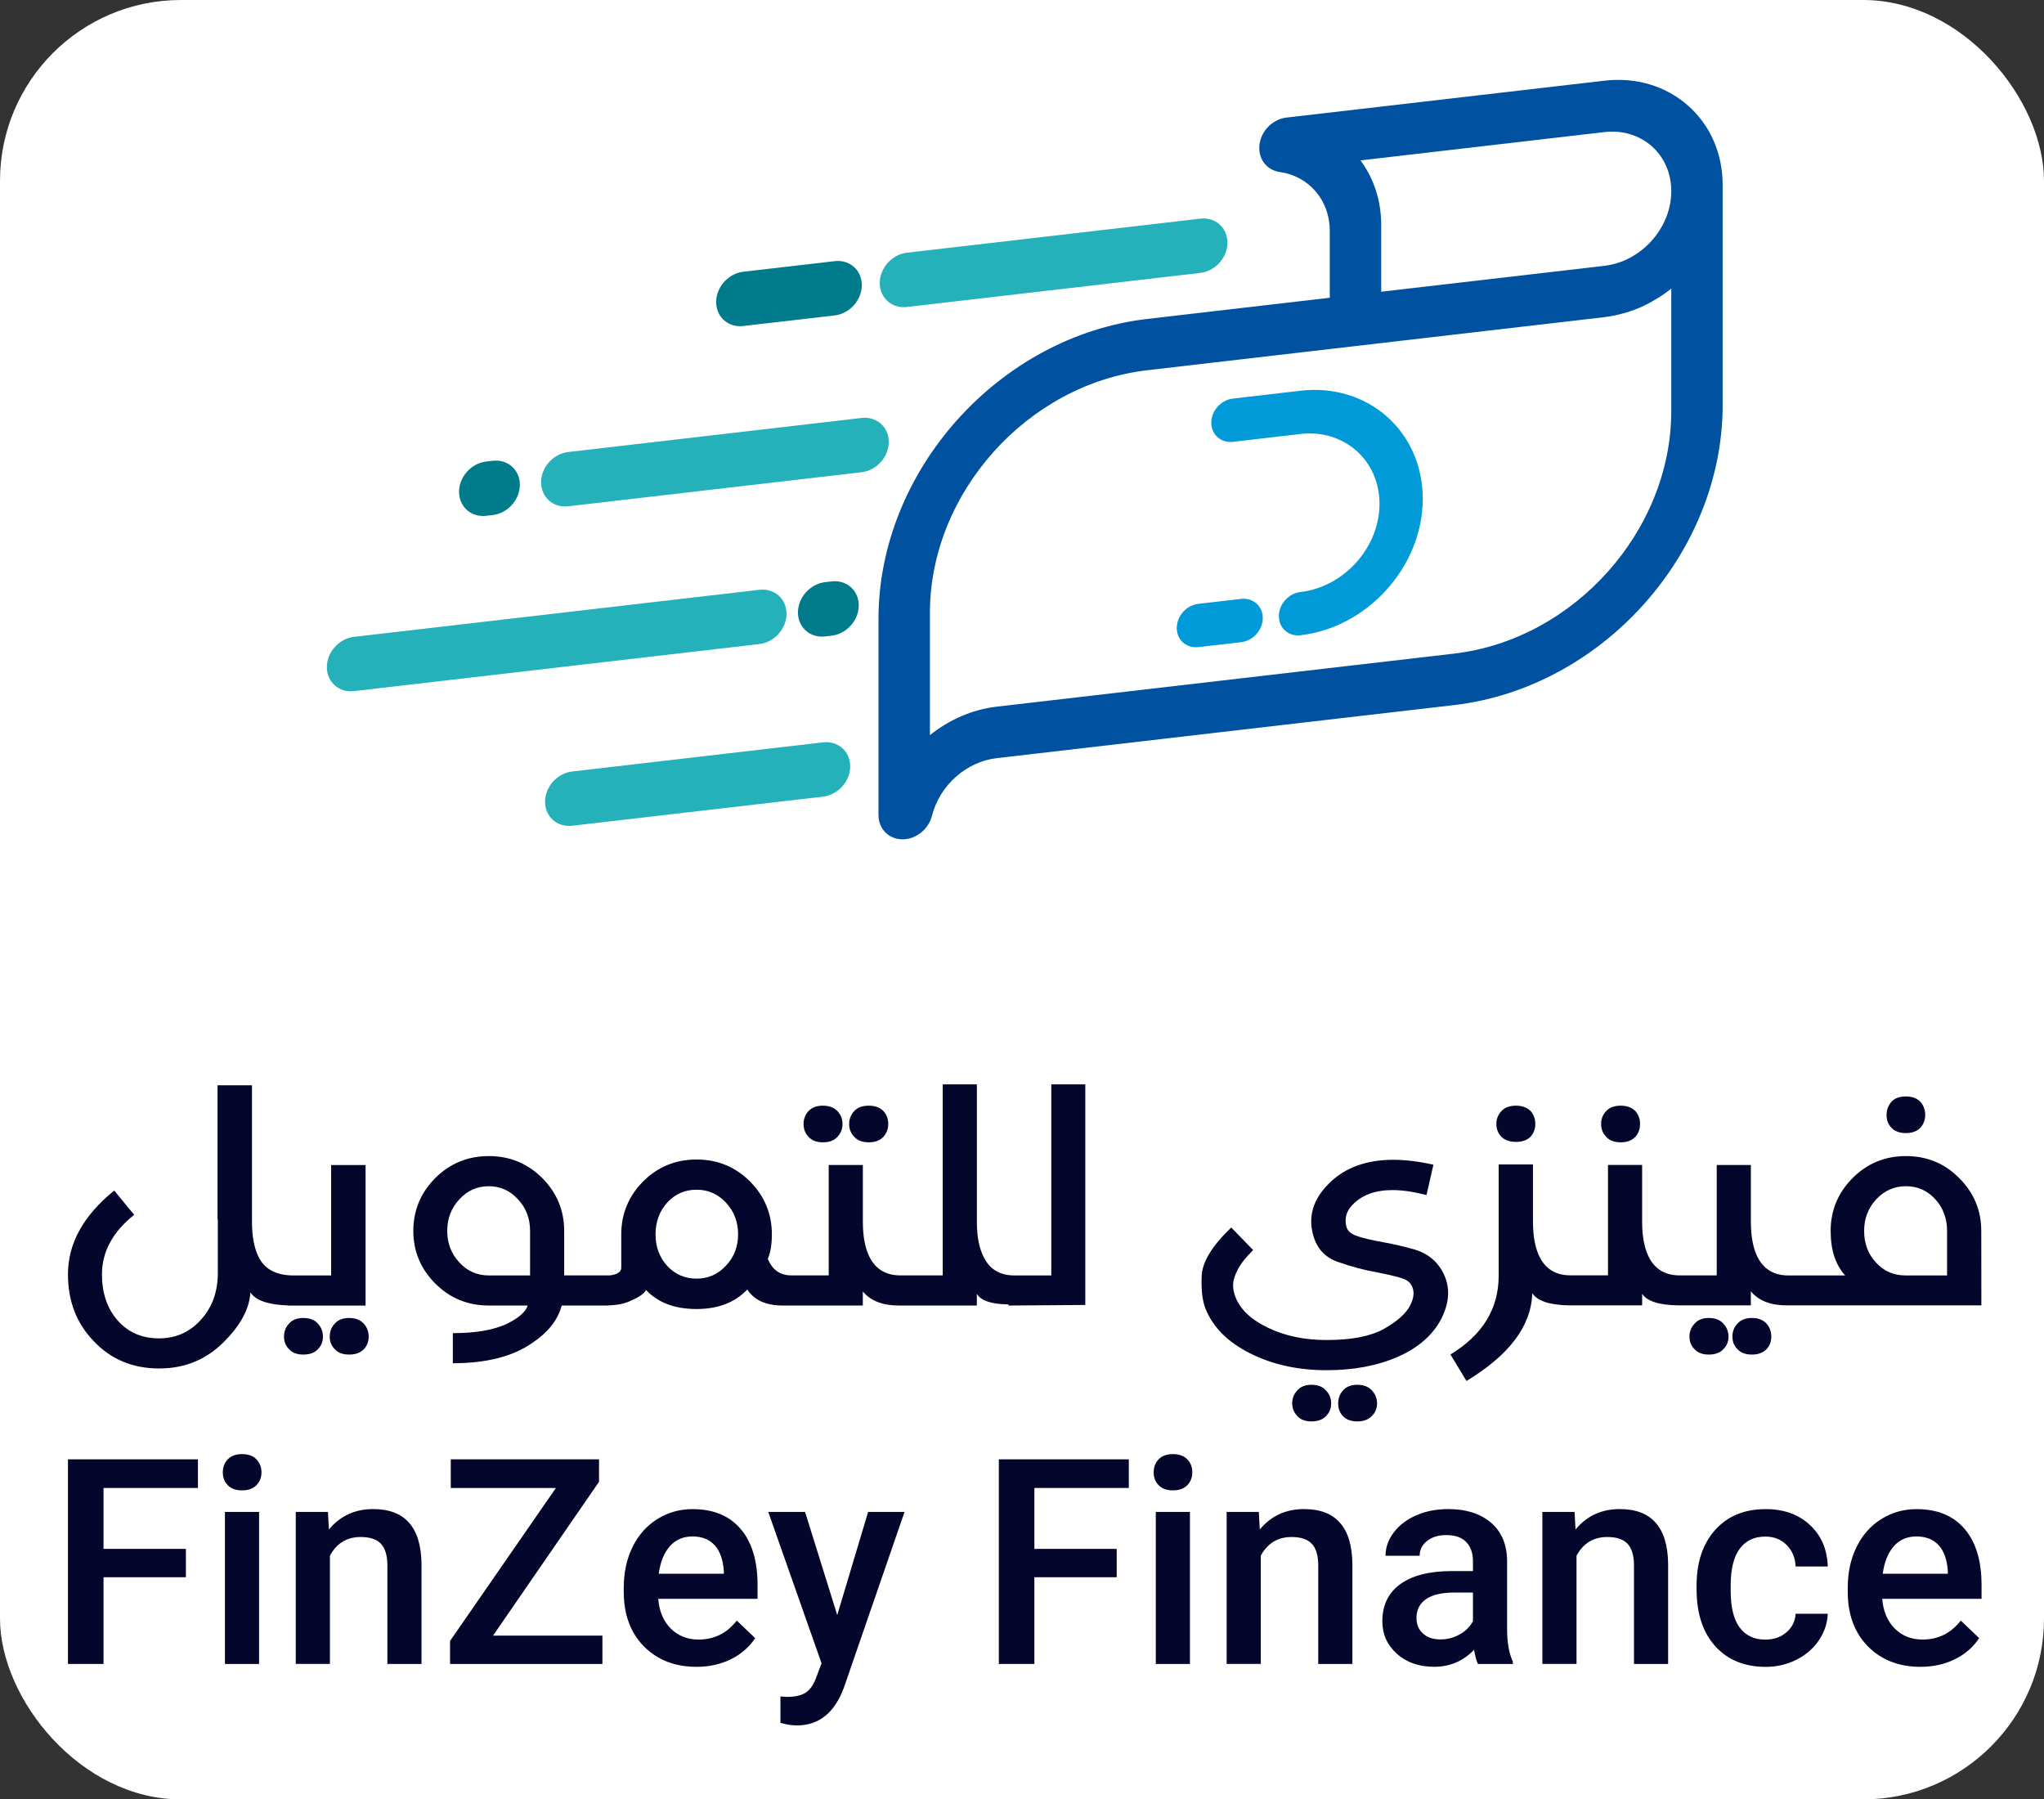 <svg xmlns="http://www.w3.org/2000/svg" xmlns:xlink="http://www.w3.org/1999/xlink" version="1.1" id="Layer_1" x="0px" y="0px" viewBox="-3 -3 434 382" style="enable-background:new 0 0 428.58 376.58;" xml:space="preserve"><rect x="-3" y="-3" width="434" height="382" fill="#333333" stroke="none"/><g id="deeditor_bgCarrier" stroke-width="0">
  <rect id="dee_c_e" x="-3" y="-3" width="434" height="382" rx="38.4" fill="#ffffff" strokewidth="0"/>
</g>
<style type="text/css">
	.st0{fill:#0052A0;}
	.st1{fill:#009AD8;}
	.st2{fill:#24B1BA;}
	.st3{fill:#007B8B;}
	.st4{fill:#05062B;}
</style>
<path class="st0" d="M355.41,19.41c-4.76-4.18-11.06-6.06-17.75-5.28l-67.51,7.83c-3.18,0.37-5.77,3.26-5.77,6.46  c0,2.65,1.79,4.74,4.33,5.09c6.26,0.89,10.64,6.03,10.64,12.5v14.2l-38.76,4.5c-31.46,3.65-57.06,32.22-57.06,63.68v41.66  c0,3.18,2.59,5.47,5.77,5.1c2.63-0.31,4.92-2.35,5.59-4.97c1.63-6.45,7.28-11.48,13.75-12.23l97.07-11.26  c31.46-3.65,57.06-32.22,57.06-63.69V36.32C362.78,29.61,360.16,23.61,355.41,19.41 M285.87,31.05l51.79-6.01  c3.78-0.44,7.35,0.63,10.04,2.99c2.68,2.37,4.16,5.77,4.16,9.56c0,7.83-6.37,14.93-14.19,15.84l-47.4,5.5V44.74  C290.27,39.52,288.66,34.8,285.87,31.05 M351.86,84.25c0,25.45-20.7,48.56-46.14,51.51l-97.07,11.26c-5.21,0.6-10.12,2.78-14.2,6.04  v-25.96c0-25.44,20.7-48.55,46.14-51.5l38.76-4.5l58.31-6.77c0.78-0.09,1.55-0.23,2.32-0.39c0.23-0.05,0.45-0.1,0.68-0.16  c0.56-0.13,1.11-0.28,1.65-0.44c0.23-0.07,0.45-0.14,0.68-0.21c0.66-0.22,1.31-0.46,1.94-0.73c0.08-0.03,0.15-0.06,0.23-0.09  c0.71-0.31,1.41-0.65,2.09-1.01c0.19-0.1,0.36-0.21,0.55-0.31c0.5-0.28,1-0.58,1.49-0.89c0.2-0.13,0.39-0.25,0.59-0.38  c0.53-0.36,1.05-0.74,1.56-1.13c0.11-0.08,0.21-0.16,0.32-0.24c0.04-0.03,0.07-0.05,0.1-0.08V84.25z" fill="#000000"/>
<path class="st1" d="M273.13,79.95l-14.35,1.67c-2.54,0.29-4.59,2.59-4.59,5.12c0,2.54,2.06,4.35,4.59,4.06l14.35-1.67  c9.25-1.07,16.78,5.58,16.78,14.83s-7.53,17.65-16.78,18.72c-2.54,0.29-4.59,2.59-4.59,5.12c0,2.54,2.05,4.35,4.59,4.06  c14.32-1.66,25.96-14.66,25.96-28.97C299.09,88.58,287.44,78.29,273.13,79.95" fill="#000000"/>
<path class="st2" d="M189.56,62.17l62.3-7.23c3.18-0.37,5.76-3.25,5.76-6.43c0-3.18-2.58-5.46-5.76-5.09l-62.3,7.23  c-3.18,0.37-5.76,3.25-5.76,6.43C183.8,60.26,186.38,62.54,189.56,62.17" fill="#000000"/>
<path class="st2" d="M185.71,90.82c0-3.18-2.58-5.46-5.76-5.09l-62.3,7.23c-3.18,0.37-5.76,3.25-5.76,6.43  c0,3.18,2.58,5.46,5.76,5.09l62.3-7.23C183.13,96.88,185.71,94,185.71,90.82" fill="#000000"/>
<path class="st3" d="M100.23,106.5l1.39-0.16c3.18-0.37,5.76-3.25,5.76-6.43c0-3.18-2.58-5.46-5.76-5.09l-1.39,0.16  c-3.18,0.37-5.76,3.25-5.76,6.43C94.47,104.59,97.04,106.87,100.23,106.5" fill="#000000"/>
<path class="st3" d="M173.58,120.43l-1.39,0.16c-3.18,0.37-5.76,3.25-5.76,6.43s2.58,5.46,5.76,5.09l1.39-0.16  c3.18-0.37,5.76-3.25,5.76-6.43C179.34,122.34,176.76,120.06,173.58,120.43" fill="#000000"/>
<path class="st3" d="M154.82,66.21l19.41-2.25c3.18-0.37,5.76-3.25,5.76-6.43c0-3.18-2.58-5.46-5.76-5.09l-19.41,2.25  c-3.18,0.37-5.76,3.25-5.76,6.43S151.63,66.58,154.82,66.21" fill="#000000"/>
<path class="st2" d="M164,127.3c0-3.18-2.58-5.46-5.76-5.09l-86.08,9.99c-3.18,0.37-5.76,3.25-5.76,6.43c0,3.18,2.58,5.46,5.76,5.09  l86.08-9.99C161.42,133.36,164,130.48,164,127.3" fill="#000000"/>
<path class="st2" d="M171.76,154.6l-53.27,6.18c-3.18,0.37-5.76,3.25-5.76,6.43c0,3.18,2.58,5.46,5.76,5.09l53.27-6.18  c3.18-0.37,5.76-3.25,5.76-6.43C177.52,156.51,174.94,154.23,171.76,154.6" fill="#000000"/>
<path class="st1" d="M260.53,124.14l-9.08,1.05c-2.54,0.29-4.59,2.59-4.59,5.13c0,2.54,2.05,4.35,4.59,4.06l9.08-1.05  c2.54-0.29,4.59-2.59,4.59-5.13C265.12,125.67,263.07,123.85,260.53,124.14" fill="#000000"/>
<path class="st4" d="M58.19,274.17h16.43v-29.84h-7.31v23.44h-7.96c-3.49,0-5.91-1.18-7.25-3.55c-1.06-1.91-1.6-4.52-1.6-7.82V227.4  h-7.31v28.48h0.06v11.36c0,3.97-1.17,7.25-3.52,9.86c-2.37,2.69-5.36,4.03-8.97,4.03c-3.63,0-6.57-1.28-8.82-3.85  c-2.19-2.53-3.29-5.77-3.29-9.74c0-4.79,2.28-9.01,6.84-12.64l-4.23-5.15c-6.55,5.29-9.83,11.22-9.83,17.79  c0,5.64,1.79,10.34,5.39,14.09c3.65,3.93,8.32,5.89,14,5.89c5.37,0,9.92-1.86,13.64-5.56c3.59-3.55,5.5-7.08,5.71-10.6  c1.1,1.72,3.79,2.64,8.02,2.78V274.17z" fill="#000000"/>
<path class="st4" d="M61.39,276.8c-1.36,0-2.39,0.42-3.08,1.27c-0.67,0.73-1.01,1.63-1.01,2.69s0.35,1.94,1.04,2.63  c0.69,0.79,1.71,1.18,3.05,1.18c1.4,0,2.45-0.4,3.14-1.18c0.69-0.69,1.04-1.57,1.04-2.63s-0.34-1.96-1.01-2.69  C63.87,277.23,62.81,276.8,61.39,276.8" fill="#000000"/>
<path class="st4" d="M71.16,276.8c-1.4,0-2.45,0.42-3.14,1.27c-0.67,0.73-1.01,1.63-1.01,2.69s0.35,1.94,1.04,2.63  c0.69,0.79,1.73,1.18,3.11,1.18c1.34,0,2.39-0.4,3.14-1.18c0.65-0.71,0.98-1.59,0.98-2.63s-0.33-1.95-0.98-2.69  C73.57,277.23,72.52,276.8,71.16,276.8" fill="#000000"/>
<path class="st4" d="M181.48,239.51c1.34,0,2.39-0.4,3.14-1.21c0.65-0.75,0.98-1.65,0.98-2.69s-0.32-1.94-0.98-2.69  c-0.75-0.79-1.79-1.19-3.14-1.19c-1.4,0-2.45,0.4-3.14,1.19c-0.69,0.75-1.04,1.65-1.04,2.69c0,1.07,0.35,1.96,1.04,2.69  C179.03,239.1,180.07,239.51,181.48,239.51" fill="#000000"/>
<path class="st4" d="M171.71,239.51c1.4,0,2.45-0.4,3.14-1.21c0.69-0.73,1.04-1.63,1.04-2.69c0-1.05-0.36-1.96-1.1-2.75  c-0.71-0.75-1.73-1.13-3.08-1.13c-1.34,0-2.37,0.4-3.08,1.19c-0.67,0.75-1.01,1.65-1.01,2.69c0,1.07,0.33,1.96,1.01,2.69  C169.34,239.1,170.36,239.51,171.71,239.51" fill="#000000"/>
<path class="st4" d="M220.22,267.77h-5.5h-2.34c-2.94,0-5.06-1.2-6.36-3.61c-1.07-1.94-1.6-4.52-1.6-7.76v-29.19h-7.25v40.55h-6.45  h-2.55c-2.9,0-5.02-1.18-6.36-3.55c-1.06-1.91-1.6-4.52-1.6-7.81v-12.08h-7.25v23.44h-2.81h-5.12c-2.39,0-4.06-1.17-5-3.52  c0.57-1.32,0.86-3.05,0.86-5.18c0-4.38-1.56-8.14-4.68-11.28c-3.1-3.08-6.87-4.62-11.31-4.62c-4.44,0-8.21,1.54-11.31,4.62  c-3.12,3.14-4.68,6.9-4.68,11.28v7.07c0,0.61-0.4,1.06-1.18,1.36c-0.38,0.12-0.78,0.21-1.21,0.27h-0.5h-6.33h-2.9v-9.44  c0-4.34-1.54-8.07-4.62-11.19c-3.14-3.14-6.93-4.7-11.37-4.7c-4.48,0-8.29,1.57-11.42,4.7c-3.08,3.12-4.62,6.85-4.62,11.19  c0,4.34,1.56,8.07,4.68,11.19c3.1,3.1,6.89,4.65,11.37,4.65h8.23c-0.41,1.32-1.86,2.6-4.35,3.85c-2.82,1.34-6.67,2.01-11.54,2.01  v6.39c7.06,0,12.65-1.41,16.75-4.23c3.45-2.29,5.57-4.96,6.36-8.02h3.43h5.8h0.53v-0.02c2.01-0.05,3.65-0.37,4.88-0.99  c1.77-0.75,2.87-1.51,3.28-2.28c2.53,2.68,6.1,4.03,10.72,4.03c4.56,0,8.15-1.38,10.77-4.14c1.48,2.27,3.99,3.4,7.52,3.4h1.77h5.18  h10.06v-2.99c1.66,2,4.21,2.99,7.64,2.99h0.21h2.66h13.7v-2.46c0.92,1.45,3.16,2.19,6.72,2.22v0.24l16.31-0.12v-46.83h-7.22V267.77z   M109.55,267.77h-8.76c-2.47,0-4.54-0.91-6.22-2.72c-1.74-1.85-2.61-4.09-2.61-6.72c0-2.66,0.87-4.91,2.61-6.75  c1.68-1.83,3.75-2.75,6.22-2.75c2.43,0,4.48,0.92,6.16,2.75c1.74,1.83,2.6,4.09,2.6,6.75V267.77z M151.14,265.7  c-1.7,1.83-3.78,2.75-6.24,2.75c-2.47,0-4.54-0.9-6.22-2.69c-1.66-1.83-2.49-4.06-2.49-6.69c0-2.68,0.83-4.94,2.49-6.78  c1.68-1.82,3.75-2.72,6.22-2.72c2.45,0,4.52,0.91,6.22,2.72c1.74,1.86,2.6,4.12,2.6,6.78C153.71,261.67,152.86,263.88,151.14,265.7" fill="#000000"/>
<path class="st4" d="M297.3,262.25c-2.19-0.62-4.37-1.13-6.54-1.52c-2.48-0.44-4.38-0.88-5.7-1.35c-1.31-0.46-2.06-1.18-2.23-2.15  c-0.08-0.37-0.12-0.74-0.12-1.09c0-1.26,0.51-2.4,1.51-3.41c1.99-2.05,4.81-3.08,8.44-3.08c2.13,0,4.54,0.36,7.22,1.06l1.48-6.45  c-3.1-0.69-5.94-1.04-8.52-1.04c-5.68,0-10.2,1.64-13.55,4.91c-2.59,2.53-3.88,5.25-3.88,8.17c0,0.71,0.08,1.43,0.24,2.16  c0.65,3.26,2.46,5.4,5.42,6.44c2.96,1.04,5.76,1.78,8.41,2.23c1.54,0.3,2.98,0.62,4.33,0.98c1.36,0.35,2.24,0.82,2.65,1.39  c0.45,0.61,0.68,1.3,0.68,2.07c0,0.77-0.24,1.62-0.71,2.54c-0.89,1.74-2.74,3.4-5.56,4.99c-2.82,1.59-6.89,2.38-12.19,2.38  c-4.66,0-8.77-0.85-12.36-2.56c-3.58-1.71-5.9-3.85-6.94-6.44c-0.37-0.91-0.56-1.79-0.56-2.63c0-0.95,0.33-2.06,1-3.35  c0.67-1.28,1.76-2.65,3.26-4.11l-4.65-4.8c-4.07,3.89-6.16,7.32-6.28,10.3c-0.02,0.45-0.03,0.89-0.03,1.3  c0,2.37,0.28,4.25,0.86,5.65c1.56,3.93,4.71,7.08,9.45,9.47c4.75,2.39,10.16,3.58,16.24,3.58c5.78,0,10.84-0.96,15.17-2.87  c4.33-1.91,7.4-4.6,9.19-8.05c0.97-1.91,1.45-3.74,1.45-5.47c0-2.03-0.65-3.95-1.95-5.74C301.22,264.05,299.49,262.87,297.3,262.25" fill="#000000"/>
<path class="st4" d="M275.45,290.98c-1.36,0-2.39,0.44-3.08,1.3c-0.67,0.73-1,1.62-1,2.66c0,1.01,0.35,1.88,1.04,2.63  c0.69,0.79,1.71,1.19,3.05,1.19c1.4,0,2.45-0.4,3.14-1.19c0.69-0.69,1.04-1.57,1.04-2.63c0-1.05-0.34-1.94-1.01-2.66  C277.91,291.41,276.85,290.98,275.45,290.98" fill="#000000"/>
<path class="st4" d="M285.22,290.98c-1.4,0-2.45,0.44-3.14,1.3c-0.63,0.73-0.95,1.62-0.95,2.66c0,1.05,0.32,1.92,0.95,2.63  c0.71,0.79,1.76,1.19,3.14,1.19c1.34,0,2.38-0.4,3.1-1.19c0.71-0.69,1.07-1.57,1.07-2.63c0-1.05-0.35-1.94-1.04-2.69  C287.61,291.4,286.56,290.98,285.22,290.98" fill="#000000"/>
<path class="st4" d="M318.9,239.42c1.32,0,2.36-0.37,3.11-1.12c0.65-0.75,0.98-1.65,0.98-2.69c0-1.05-0.32-1.94-0.95-2.69  c-0.77-0.79-1.82-1.19-3.14-1.19c-1.4,0-2.45,0.4-3.14,1.19c-0.69,0.75-1.04,1.65-1.04,2.69c0,1.07,0.35,1.96,1.04,2.69  C316.48,239.04,317.52,239.42,318.9,239.42" fill="#000000"/>
<path class="st4" d="M341.14,239.51c1.32,0,2.37-0.4,3.14-1.21c0.63-0.75,0.95-1.65,0.95-2.69s-0.32-1.94-0.95-2.69  c-0.77-0.79-1.82-1.19-3.14-1.19c-1.4,0-2.45,0.4-3.14,1.19c-0.69,0.75-1.04,1.65-1.04,2.69c0,1.07,0.35,1.96,1.04,2.69  C338.69,239.1,339.73,239.51,341.14,239.51" fill="#000000"/>
<path class="st4" d="M369.02,276.8c-1.4,0-2.46,0.42-3.17,1.27c-0.67,0.73-1.01,1.63-1.01,2.69s0.35,1.94,1.04,2.63  c0.69,0.79,1.74,1.18,3.14,1.18c1.32,0,2.36-0.4,3.1-1.18c0.65-0.71,0.98-1.59,0.98-2.63s-0.32-1.95-0.95-2.69  C371.4,277.23,370.36,276.8,369.02,276.8" fill="#000000"/>
<path class="st4" d="M359.84,276.8c-1.36,0-2.39,0.42-3.08,1.27c-0.69,0.73-1.04,1.63-1.04,2.69s0.35,1.94,1.04,2.63  c0.69,0.79,1.72,1.18,3.08,1.18c1.38,0,2.42-0.4,3.11-1.18c0.71-0.69,1.06-1.57,1.06-2.63s-0.35-1.96-1.04-2.69  C362.29,277.23,361.24,276.8,359.84,276.8" fill="#000000"/>
<path class="st4" d="M401.69,237.55c1.34,0,2.39-0.4,3.14-1.21c0.63-0.75,0.95-1.64,0.95-2.67c0-1.01-0.31-1.9-0.95-2.69  c-0.75-0.81-1.8-1.21-3.14-1.21c-1.4,0-2.44,0.39-3.11,1.16c-0.67,0.79-1.01,1.71-1.01,2.75c0,1.09,0.32,1.97,0.98,2.67  C399.25,237.15,400.29,237.55,401.69,237.55" fill="#000000"/>
<path class="st4" d="M417.68,258.33c0-4.38-1.57-8.13-4.71-11.25c-3.08-3.1-6.84-4.65-11.28-4.65c-4.44,0-8.21,1.55-11.31,4.65  c-3.12,3.12-4.68,6.87-4.68,11.25c0,4.05,1.03,7.19,3.08,9.44h-9.5h-2.55c-2.9,0-5.02-1.18-6.37-3.55c-1.06-1.91-1.6-4.52-1.6-7.82  v-12.08h-7.25v23.44h-5.33h-2.55c-2.9,0-5.02-1.18-6.36-3.55c-1.06-1.91-1.6-4.52-1.6-7.82v-12.08h-7.25v23.44h-4.65h-3.32  c-2.94,0-5.07-1.2-6.39-3.61c-1.05-1.93-1.57-4.55-1.57-7.85v-12.08h-7.28v23.62c0,7-3.41,12.58-10.24,16.72l3.4,5.63  c9.14-5.53,13.79-11.74,13.97-18.65c1.06,1.66,3.69,2.53,7.87,2.6h0.21h3.35h11.9v-2.46c1.05,1.6,3.66,2.42,7.84,2.46h0h2.66h12.58  v-2.99c1.66,2,4.2,2.99,7.64,2.99h0.2h0h2.66h38.45L417.68,258.33z M410.42,267.77h-8.79c-2.55,0-4.64-0.91-6.28-2.72  c-1.7-1.81-2.54-4.05-2.54-6.72c0-2.66,0.87-4.91,2.6-6.75c1.72-1.83,3.81-2.75,6.28-2.75c2.45,0,4.51,0.91,6.19,2.72  c1.7,1.86,2.54,4.12,2.54,6.78V267.77z" fill="#000000"/>
<polygon class="st4" points="11.43,350.25 11.43,306.81 39.03,306.81 39.03,312.89 18.98,312.89 18.98,325.82 36.47,325.82   36.47,331.84 18.98,331.84 18.98,350.25 " fill="#000000"/>
<path class="st4" d="M44.31,309.58c0-1.12,0.35-2.04,1.06-2.78c0.71-0.74,1.72-1.1,3.03-1.1c1.31,0,2.33,0.37,3.04,1.1  c0.72,0.74,1.08,1.66,1.08,2.78c0,1.09-0.36,2-1.08,2.73c-0.72,0.73-1.73,1.09-3.04,1.09c-1.31,0-2.32-0.36-3.03-1.09  C44.67,311.59,44.31,310.68,44.31,309.58 M52.01,350.25h-7.25v-32.28h7.25V350.25z" fill="#000000"/>
<path class="st4" d="M59.8,317.97h6.83l0.21,3.73c2.39-2.88,5.52-4.33,9.4-4.33c6.72,0,10.14,3.85,10.26,11.55v21.33h-7.25v-20.92  c0-2.05-0.44-3.57-1.33-4.55c-0.89-0.98-2.33-1.48-4.34-1.48c-2.92,0-5.1,1.32-6.53,3.97v22.97H59.8V317.97z" fill="#000000"/>
<polygon class="st4" points="101.69,344.23 124.91,344.23 124.91,350.25 92.56,350.25 92.56,345.36 115.03,312.9 92.71,312.9   92.71,306.81 124.19,306.81 124.19,311.58 " fill="#000000"/>
<path class="st4" d="M129.44,334.95v-0.89c0-3.22,0.62-6.1,1.87-8.64c1.24-2.54,2.99-4.51,5.24-5.92c2.25-1.41,4.75-2.12,7.52-2.12  c4.4,0,7.79,1.4,10.19,4.21c2.4,2.81,3.59,6.77,3.59,11.91v2.92h-21.09c0.22,2.67,1.11,4.77,2.67,6.32  c1.56,1.55,3.53,2.33,5.89,2.33c3.32,0,6.03-1.34,8.12-4.03l3.91,3.73c-1.29,1.93-3.02,3.43-5.18,4.49c-2.16,1.06-4.58,1.6-7.27,1.6  c-4.6,0-8.32-1.45-11.18-4.34C130.87,343.61,129.44,339.76,129.44,334.95 M136.87,331.1h13.82v-0.54c-0.16-2.43-0.81-4.26-1.94-5.51  c-1.13-1.24-2.71-1.87-4.71-1.87c-1.99,0-3.6,0.7-4.82,2.09C137.99,326.67,137.21,328.61,136.87,331.1" fill="#000000"/>
<path class="st4" d="M160.12,317.97h7.82l6.83,21.9l6.56-21.9h7.73l-12.83,37.18c-1.97,5.43-5.31,8.15-10.03,8.15  c-1.05,0-2.22-0.18-3.49-0.54v-5.61l1.37,0.09c1.83,0,3.21-0.33,4.13-1c0.92-0.67,1.65-1.79,2.19-3.36l1.04-2.77L160.12,317.97z" fill="#000000"/>
<polygon class="st4" points="209.08,350.25 209.08,306.81 236.68,306.81 236.68,312.89 216.63,312.89 216.63,325.82 234.11,325.82   234.11,331.84 216.63,331.84 216.63,350.25 " fill="#000000"/>
<path class="st4" d="M241.96,309.58c0-1.12,0.35-2.04,1.06-2.78c0.71-0.74,1.72-1.1,3.03-1.1c1.31,0,2.33,0.37,3.04,1.1  c0.72,0.74,1.07,1.66,1.07,2.78c0,1.09-0.36,2-1.07,2.73c-0.72,0.73-1.73,1.09-3.04,1.09c-1.31,0-2.32-0.36-3.03-1.09  C242.31,311.59,241.96,310.68,241.96,309.58 M249.66,350.25h-7.25v-32.28h7.25V350.25z" fill="#000000"/>
<path class="st4" d="M257.45,317.97h6.83l0.21,3.73c2.39-2.88,5.52-4.33,9.4-4.33c6.72,0,10.14,3.85,10.26,11.55v21.33h-7.25v-20.92  c0-2.05-0.44-3.57-1.33-4.55c-0.89-0.98-2.33-1.48-4.34-1.48c-2.92,0-5.1,1.32-6.53,3.97v22.97h-7.25V317.97z" fill="#000000"/>
<path class="st4" d="M290.51,341.21c0-3.44,1.28-6.08,3.83-7.92c2.56-1.84,6.21-2.76,10.97-2.76h4.44v-2.12  c0-1.67-0.46-3.01-1.4-4.01c-0.94-1.01-2.36-1.51-4.27-1.51c-1.65,0-3,0.41-4.06,1.24c-1.06,0.83-1.58,1.87-1.58,3.15h-7.25  c0-1.77,0.59-3.43,1.76-4.97c1.18-1.54,2.77-2.75,4.79-3.63c2.02-0.87,4.27-1.31,6.76-1.31c3.78,0,6.79,0.95,9.04,2.85  c2.24,1.9,3.4,4.57,3.46,8.01v14.56c0,2.91,0.41,5.22,1.22,6.95v0.51h-7.4c-0.32-0.62-0.6-1.62-0.83-3.01  c-2.31,2.41-5.13,3.61-8.47,3.61c-3.24,0-5.89-0.93-7.94-2.78C291.53,346.22,290.51,343.94,290.51,341.21 M297.76,340.47  c0,1.39,0.46,2.5,1.39,3.33c0.92,0.83,2.16,1.24,3.71,1.24c1.43,0,2.78-0.35,4.04-1.05c1.27-0.69,2.21-1.63,2.85-2.81v-6.09h-3.91  c-2.69,0-4.71,0.47-6.06,1.4C298.44,337.43,297.76,338.76,297.76,340.47" fill="#000000"/>
<path class="st4" d="M324.49,317.97h6.83l0.21,3.73c2.39-2.88,5.52-4.33,9.4-4.33c6.72,0,10.14,3.85,10.26,11.55v21.33h-7.25v-20.92  c0-2.05-0.44-3.57-1.33-4.55c-0.89-0.98-2.33-1.48-4.34-1.48c-2.92,0-5.1,1.32-6.53,3.97v22.97h-7.25V317.97z" fill="#000000"/>
<path class="st4" d="M357.23,334.35v-0.74c0-4.91,1.31-8.85,3.94-11.8c2.63-2.95,6.21-4.43,10.74-4.43c3.84,0,6.97,1.12,9.38,3.36  c2.42,2.24,3.68,5.18,3.8,8.82h-6.83c-0.08-1.85-0.71-3.37-1.9-4.56c-1.18-1.19-2.69-1.79-4.52-1.79c-2.35,0-4.15,0.85-5.43,2.55  c-1.28,1.7-1.92,4.28-1.94,7.74v1.17c0,3.5,0.63,6.11,1.9,7.83c1.26,1.72,3.09,2.58,5.47,2.58c1.81,0,3.31-0.53,4.51-1.58  c1.19-1.05,1.83-2.36,1.91-3.91h6.83c-0.08,2.01-0.71,3.88-1.88,5.63c-1.18,1.74-2.77,3.12-4.77,4.13  c-2.01,1.01-4.18,1.52-6.51,1.52c-4.51,0-8.09-1.46-10.74-4.39C358.55,343.54,357.23,339.5,357.23,334.35" fill="#000000"/>
<path class="st4" d="M389.33,334.95v-0.89c0-3.22,0.62-6.1,1.87-8.64c1.24-2.54,2.99-4.51,5.24-5.92c2.25-1.41,4.75-2.12,7.52-2.12  c4.4,0,7.79,1.4,10.19,4.21c2.4,2.81,3.59,6.77,3.59,11.91v2.92h-21.09c0.22,2.67,1.11,4.77,2.67,6.32  c1.56,1.55,3.53,2.33,5.89,2.33c3.32,0,6.03-1.34,8.12-4.03l3.91,3.73c-1.29,1.93-3.02,3.43-5.18,4.49c-2.16,1.06-4.58,1.6-7.27,1.6  c-4.6,0-8.32-1.45-11.18-4.34C390.76,343.61,389.33,339.76,389.33,334.95 M396.76,331.1h13.82v-0.54c-0.16-2.43-0.81-4.26-1.94-5.51  c-1.14-1.24-2.71-1.87-4.72-1.87c-1.99,0-3.6,0.7-4.82,2.09C397.88,326.67,397.1,328.61,396.76,331.1" fill="#000000"/>
</svg>
